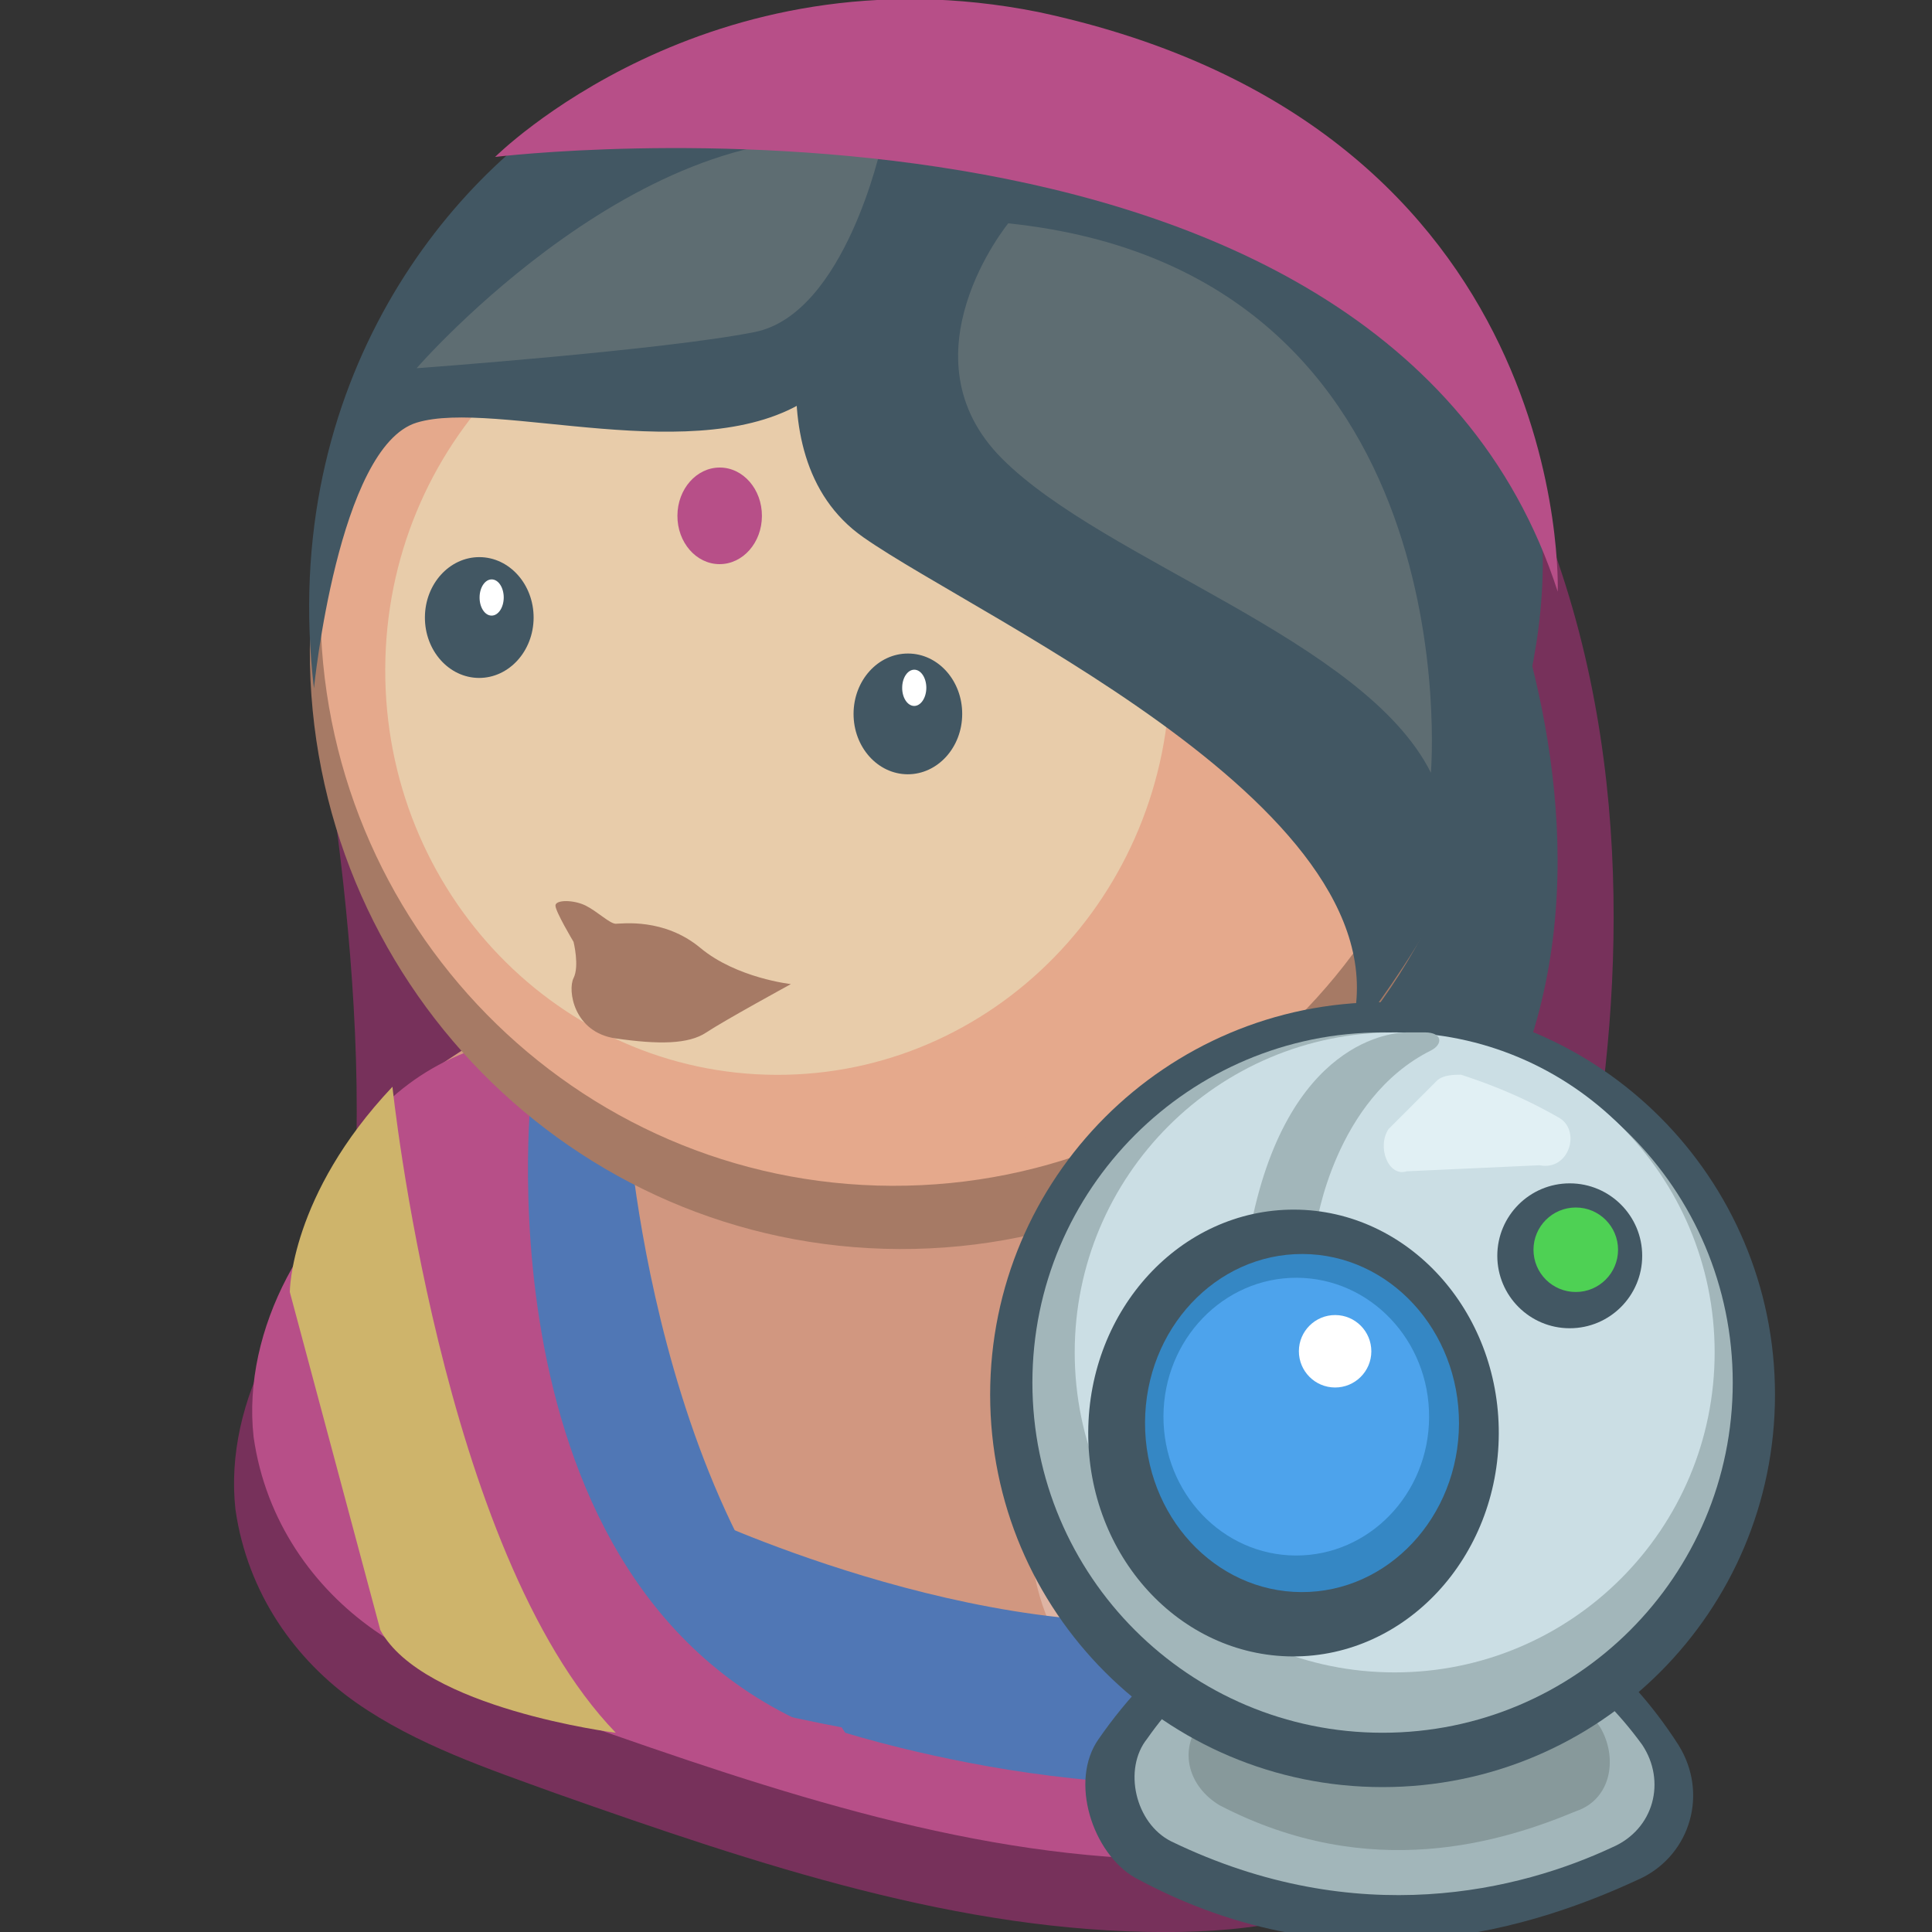 <svg width="30" height="30" viewBox="0 0 30 30" fill="none" xmlns="http://www.w3.org/2000/svg">
<rect x="0" y="0" width="30" height="30" fill="#333333" stroke="none"/>
<g clip-path="url(#clip0_47_43441)">
<path d="M4.969 11.156C4.969 11.156 6.188 17.719 5.062 21L8.719 18.656L8.156 13.125L4.969 11.156ZM23.438 22.781C23.438 22.781 27.375 13.406 22.969 6.094L19.219 12.562L19.688 20.531L23.438 22.781Z" fill="#77315B"/>
<path d="M19.781 18.47C21.656 19.126 23.344 20.626 23.906 22.782C24.469 25.032 23.719 27.657 21.938 28.97C20.813 29.814 19.406 30.001 18.094 30.001C14.906 30.001 11.813 28.97 8.625 27.845C7.594 27.47 6.469 27.095 5.531 26.439C4.594 25.782 3.844 24.751 3.656 23.439C3.469 21.751 4.5 19.97 5.813 19.126C8.156 17.626 10.5 16.97 12.938 17.064C15.281 17.064 17.813 17.814 19.781 18.47Z" fill="#77315B"/>
<path d="M22.219 6.375C22.219 6.375 27 14.344 21.656 19.5L17.812 17.531L22.219 6.375Z" fill="#425763"/>
<path d="M20.063 17.345C21.938 18.001 23.625 19.501 24.188 21.657C24.75 23.907 24 26.532 22.219 27.845C21.094 28.689 19.688 28.876 18.375 28.876C15.188 28.876 12.094 27.845 8.906 26.72C7.875 26.345 6.75 25.97 5.813 25.314C4.875 24.657 4.125 23.626 3.938 22.314C3.75 20.626 4.781 18.845 6.094 18.001C8.438 16.501 10.781 15.845 13.219 15.938C15.469 15.938 18.094 16.689 20.063 17.345Z" fill="#B74F88"/>
<path d="M19.688 15.938C21.469 16.595 22.125 18.751 22.688 20.907C23.25 23.157 23.438 25.22 21.844 26.439C20.812 27.282 19.5 27.47 18.281 27.47C15.281 27.47 12.281 26.439 9.375 25.314C8.344 24.939 7.406 24.564 6.469 23.907C5.625 23.251 4.875 22.22 4.687 20.907C4.5 19.22 5.437 17.439 6.75 16.595C8.906 15.095 11.156 14.438 13.5 14.532C15.469 14.532 17.812 15.282 19.688 15.938Z" fill="#D19780"/>
<path opacity="0.28" d="M21.07 23.588C21.709 21.619 21.149 19.672 19.819 19.241C18.489 18.809 16.893 20.057 16.255 22.027C15.616 23.997 16.176 25.943 17.505 26.375C18.835 26.806 20.431 25.558 21.07 23.588Z" fill="white"/>
<path d="M9.75 17.438C9.75 17.438 10.219 24.469 14.063 27C14.063 27 8.625 26.156 7.594 24.844C6.563 23.531 4.875 22.875 5.25 19.781C5.25 19.781 5.625 16.875 8.25 16.125L9.75 17.438Z" fill="#5077B5"/>
<path d="M8.25 16.969C8.25 16.969 7.313 25.312 13.406 27.094C13.406 27.094 7.969 26.25 6.938 24.938C5.906 23.625 4.219 22.969 4.594 19.875C4.594 19.875 4.969 16.969 7.594 16.219L8.25 16.969Z" fill="#B74F88"/>
<path d="M10.875 23.531C10.875 23.531 15.656 25.781 19.312 25.031C22.969 24.281 23.625 20.062 23.625 20.062C23.625 20.062 24.75 25.125 21.75 26.906C18.75 28.688 13.125 26.906 13.125 26.906L10.875 23.531Z" fill="#5077B5"/>
<path d="M6.094 16.875C6.094 16.875 6.844 24.094 9.562 26.906C9.562 26.906 6.562 26.531 5.906 25.312L4.5 20.062C4.5 20.062 4.5 18.562 6.094 16.875Z" fill="#CEB46B"/>
<path d="M17.531 17.531C17.531 17.531 20.813 20.156 18.188 21.469C15.656 22.781 19.406 28.781 19.406 28.781C19.406 28.781 17.813 25.125 18.75 24.469C19.688 23.812 25.125 21.094 21.188 15.281C21.188 15.281 17.625 16.781 17.531 17.531Z" fill="#425763"/>
<path d="M23.186 10.147C23.205 5.021 19.107 0.851 14.033 0.832C8.958 0.814 4.83 4.954 4.811 10.08C4.793 15.206 8.891 19.376 13.965 19.395C19.039 19.413 23.168 15.273 23.186 10.147Z" fill="#A67A65"/>
<path d="M22.788 9.445C22.806 4.475 18.833 0.431 13.914 0.413C8.996 0.395 4.993 4.41 4.975 9.381C4.957 14.351 8.93 18.395 13.849 18.413C18.768 18.431 22.77 14.416 22.788 9.445Z" fill="#E5A98C"/>
<path d="M22.683 9.215C22.7 4.451 18.978 0.576 14.37 0.56C9.762 0.543 6.012 4.391 5.995 9.154C5.978 13.918 9.699 17.793 14.308 17.809C18.916 17.826 22.665 13.978 22.683 9.215Z" fill="#E5A98C"/>
<path d="M18.169 10.431C18.182 6.962 15.464 4.14 12.098 4.128C8.733 4.115 5.994 6.918 5.982 10.387C5.969 13.856 8.687 16.678 12.053 16.69C15.418 16.702 18.157 13.9 18.169 10.431Z" fill="#E8CCAA"/>
<path d="M14.941 11.088C14.943 10.57 14.567 10.149 14.101 10.148C13.635 10.146 13.256 10.564 13.254 11.082C13.252 11.6 13.628 12.021 14.094 12.023C14.56 12.024 14.94 11.606 14.941 11.088Z" fill="#425763"/>
<path d="M14.384 10.681C14.384 10.526 14.301 10.399 14.197 10.399C14.094 10.399 14.009 10.524 14.009 10.68C14.008 10.835 14.092 10.961 14.195 10.962C14.299 10.962 14.383 10.836 14.384 10.681Z" fill="white"/>
<path d="M8.286 9.592C8.287 9.074 7.911 8.653 7.445 8.651C6.979 8.65 6.6 9.068 6.598 9.586C6.596 10.104 6.972 10.525 7.438 10.527C7.904 10.528 8.284 10.11 8.286 9.592Z" fill="#425763"/>
<path d="M11.831 8.013C11.833 7.598 11.54 7.261 11.178 7.26C10.815 7.259 10.52 7.594 10.519 8.008C10.517 8.422 10.81 8.759 11.172 8.76C11.535 8.761 11.83 8.427 11.831 8.013Z" fill="#B74F88"/>
<path d="M7.822 9.279C7.822 9.123 7.739 8.997 7.635 8.997C7.532 8.996 7.447 9.122 7.447 9.277C7.446 9.433 7.53 9.559 7.633 9.559C7.737 9.56 7.821 9.434 7.822 9.279Z" fill="white"/>
<path d="M12.281 15.281C12.281 15.281 11.438 15.188 10.875 14.719C10.312 14.25 9.656 14.344 9.562 14.344C9.469 14.344 9.281 14.156 9.094 14.062C8.906 13.969 8.625 13.969 8.625 14.062C8.625 14.156 8.906 14.625 8.906 14.625C8.906 14.625 9 15 8.906 15.188C8.812 15.375 8.906 16.031 9.562 16.125C10.219 16.219 10.688 16.219 10.969 16.031C11.25 15.844 12.281 15.281 12.281 15.281Z" fill="#A67A65"/>
<path d="M12.75 3.843C12.75 3.843 11.531 7.03 13.406 8.343C15.281 9.655 22.219 12.749 20.906 16.218C20.906 16.218 27.094 8.999 21.844 3.749C15.281 -3.001 12.844 3.468 12.75 3.843Z" fill="#425763"/>
<path d="M4.875 10.688C4.875 10.688 5.25 6.938 6.469 6.563C7.688 6.188 10.875 7.313 12.563 6.188C12.563 6.188 16.594 1.688 15.75 0.844C15 0 11.531 0.188 9.281 1.406C7.031 2.625 4.313 5.906 4.875 10.688Z" fill="#425763"/>
<path d="M15.656 3.468C15.656 3.468 13.969 5.531 15.562 7.124C17.156 8.718 21.188 9.937 22.219 11.999C22.219 11.999 22.875 4.218 15.656 3.468ZM13.688 2.249C13.688 2.249 13.125 4.874 11.719 5.156C10.312 5.437 6.469 5.718 6.469 5.718C6.469 5.718 10.125 1.499 13.688 2.249Z" fill="#5E6D72"/>
<path d="M7.688 2.437C7.688 2.437 21.469 0.749 24.188 9.187C24.188 9.187 24.469 1.968 16.125 0.187C10.969 -0.844 7.688 2.437 7.688 2.437Z" fill="#B74F88"/>
<path d="M21.844 24.469C22.031 24.469 24.375 24.469 26.062 27.094C26.531 27.844 26.25 28.782 25.5 29.157C23.906 29.907 20.906 30.938 17.625 29.157C16.969 28.782 16.594 27.657 17.062 27C17.906 25.782 19.406 24.375 21.844 24.469Z" fill="#425763"/>
<path d="M21.843 25.031C22.031 25.031 24 25.031 25.5 27.093C25.875 27.656 25.687 28.406 25.031 28.687C23.625 29.343 21.093 30 18.187 28.593C17.625 28.312 17.437 27.468 17.812 27C18.468 26.062 19.687 24.937 21.843 25.031Z" fill="#A2B6BA"/>
<path d="M21.843 25.126C22.031 25.126 23.625 25.126 24.843 26.813C25.125 27.282 25.031 27.938 24.468 28.126C23.343 28.594 21.281 29.251 18.937 28.032C18.468 27.751 18.281 27.188 18.656 26.719C19.031 25.969 20.062 25.032 21.843 25.126Z" fill="#87999B"/>
<path d="M21.469 27.75C24.834 27.75 27.562 25.022 27.562 21.656C27.562 18.291 24.834 15.562 21.469 15.562C18.103 15.562 15.375 18.291 15.375 21.656C15.375 25.022 18.103 27.75 21.469 27.75Z" fill="#425763"/>
<path d="M21.469 26.906C24.472 26.906 26.906 24.472 26.906 21.469C26.906 18.466 24.472 16.031 21.469 16.031C18.466 16.031 16.031 18.466 16.031 21.469C16.031 24.472 18.466 26.906 21.469 26.906Z" fill="#A2B6BA"/>
<path d="M21.656 25.969C24.4 25.969 26.625 23.744 26.625 21C26.625 18.256 24.4 16.031 21.656 16.031C18.912 16.031 16.688 18.256 16.688 21C16.688 23.744 18.912 25.969 21.656 25.969Z" fill="#CBDEE4"/>
<path d="M24.375 20.625C24.996 20.625 25.5 20.121 25.5 19.5C25.5 18.879 24.996 18.375 24.375 18.375C23.754 18.375 23.25 18.879 23.25 19.5C23.25 20.121 23.754 20.625 24.375 20.625Z" fill="#425763"/>
<path d="M24.469 20.062C24.831 20.062 25.125 19.769 25.125 19.406C25.125 19.044 24.831 18.75 24.469 18.75C24.106 18.75 23.812 19.044 23.812 19.406C23.812 19.769 24.106 20.062 24.469 20.062Z" fill="#4ED154"/>
<path d="M20.438 19.031C20.438 19.031 20.719 17.062 22.219 16.312C22.406 16.219 22.406 16.031 22.125 16.031H21.844C21.656 16.031 19.969 16.125 19.406 19.125L20.438 19.031Z" fill="#A2B6BA"/>
<path d="M23.273 22.263C23.28 20.348 21.858 18.789 20.098 18.783C18.337 18.777 16.905 20.325 16.898 22.24C16.891 24.156 18.312 25.714 20.073 25.721C21.833 25.727 23.266 24.179 23.273 22.263Z" fill="#425763"/>
<path d="M22.655 22.106C22.66 20.656 21.573 19.477 20.227 19.472C18.881 19.467 17.785 20.638 17.78 22.088C17.775 23.538 18.862 24.717 20.208 24.722C21.554 24.727 22.65 23.555 22.655 22.106Z" fill="#3587C4"/>
<path d="M22.191 22.005C22.196 20.814 21.276 19.846 20.137 19.841C18.998 19.837 18.071 20.799 18.066 21.99C18.062 23.181 18.982 24.15 20.121 24.154C21.26 24.158 22.187 23.196 22.191 22.005Z" fill="#4DA3EC"/>
<path d="M21.294 20.985C21.295 20.674 21.044 20.421 20.734 20.42C20.423 20.419 20.17 20.67 20.169 20.98C20.168 21.291 20.419 21.544 20.73 21.545C21.04 21.546 21.293 21.295 21.294 20.985Z" fill="white"/>
<path d="M21.562 17.531L22.312 16.781C22.406 16.688 22.593 16.688 22.687 16.688C22.968 16.781 23.531 16.969 24.187 17.344C24.562 17.531 24.375 18.188 23.906 18.094L21.843 18.188C21.562 18.281 21.375 17.812 21.562 17.531Z" fill="#E1F0F4"/>
</g>
<defs>
<clipPath id="clip0_47_43441">
<rect width="30" height="30" fill="white"/>
</clipPath>
</defs>
</svg>
